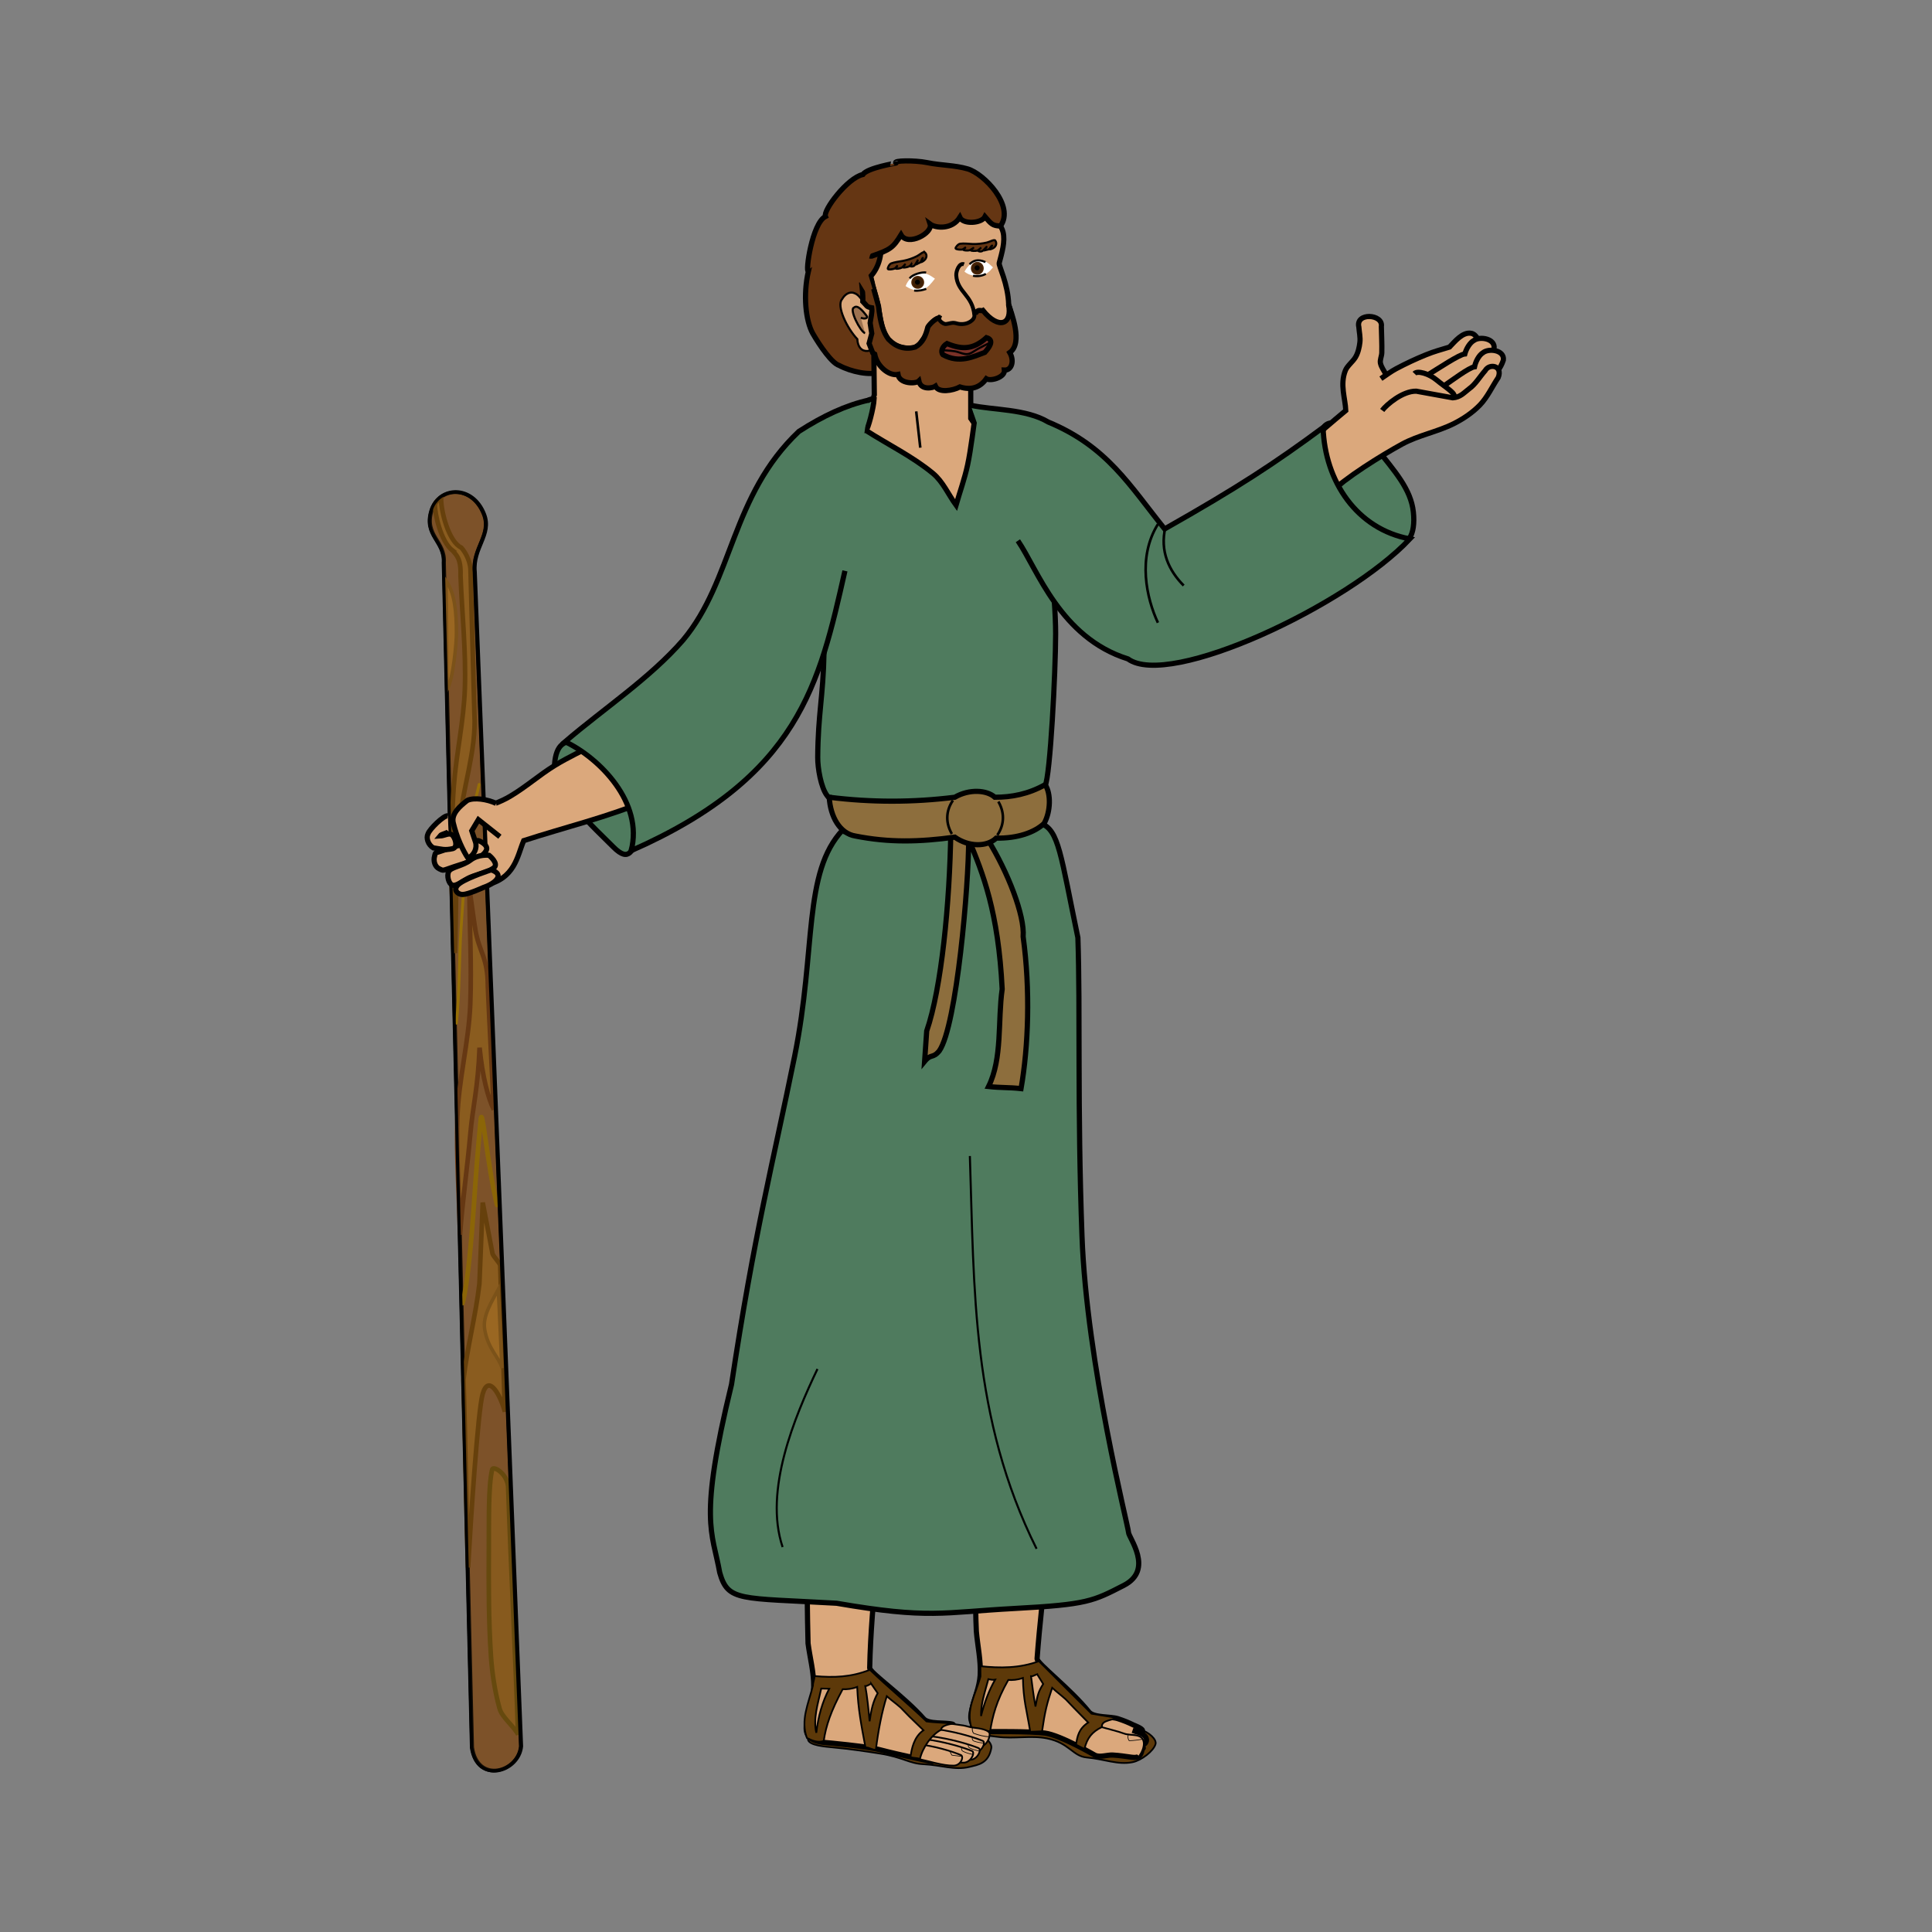 <svg:svg xmlns:dc="http://purl.org/dc/elements/1.1/" xmlns:ns2="http://web.resource.org/cc/" xmlns:rdf="http://www.w3.org/1999/02/22-rdf-syntax-ns#" xmlns:svg="http://www.w3.org/2000/svg" height="608.772" id="svg2" version="1.0" viewBox="-117.726 -25.803 608.772 608.772" width="608.772">
  <svg:rect x="-117.726" y="-25.803" width="608.772" height="608.772" fill="#808080" stroke="none"/>
  <svg:g id="layer1" transform="translate(-175.02 -80.595)">
    <svg:g id="g2028" transform="matrix(.913 0 0 .913 31.317 31.089)">
      <svg:path d="m229.82 282.65c-6.71-2.36-9.45 0.59-9.96 6.92-0.75 9.22 14.18 22.56 20.19 28.63 6.01 6.08 6.46 0.13 8.95-2.55 3.34-3.59 2.82-7.23-1.02-15.35-3.83-8.12-11.44-15.28-18.16-17.65z" fill="#4f7b5e" fill-rule="evenodd" id="path2388" stroke="#000" stroke-width="1.79" />
      <svg:g id="g4168" stroke="#000" transform="matrix(.714 .056 -.056 .714 137.58 -1.528)">
        <svg:path d="m463.6 837.94c4.97 1.1 8.79 4.35 8.35 6.58-0.7 3.43-6.13 8.37-10.41 9.58-6.86 1.94-13.61-0.45-22.17-0.55-6.74-0.07-8.88-6.32-19.72-7.67-7.73-0.96-16.06 1.57-23.95 1.1-4.25-0.26-12.47 0.06-13.3-3.7-0.26-1.18 2.21-2.6 2.89-4.1" fill="#5d3909" fill-rule="evenodd" id="path1885" stroke-width=".62pt" />
        <svg:path d="m413.91 708.15c0.4 32.37-2.21 66.1-2.09 99.83 0.13 2.32 16.77 12.91 26.91 23.62 2.53 2.66 10.48 1.27 14.14 2.13 2.82 0.67 5.31 1.45 7.74 2.44 0.31 0.12 4.2 1.23 4.54 2.23 0.33 0.98 0.39 1.98-4.71 0.42 4.93 0.99 6.33 1.97 6.87 3.46 0.55 1.48-0.38 3.18-3.32 4.05 3.87 0.92 1.65 0.05 1.68 1.58-0.37 2.58-0.99 4.02-4.67 3.83-3.37-0.18-5.84-0.42-9.18-0.34-2.6 0.05-6.19 1.78-8.63 0.72 0 0-17.23-8.32-24.78-8.71-7.16-0.37-26.33 1.36-26.33 1.36-10.39-0.26-10.39-5.37-9.68-10.07 0.84-5.56 2.82-11.1 2.71-16.65-0.15-6.97-2.33-13.94-3.49-20.91-3.62-28.89-3.13-56.15 1.18-87.78" fill="#dba87c" fill-rule="evenodd" id="path1886" stroke-width="2.5" />
        <svg:path d="m464.54 850.9c1.48-2.25 2.06-5.01 1.69-6.74-0.98-4.55-6.39-2.58-9.68-3.48-3.74-1.03-7.62-1.55-11.43-2.33" fill="#dba87c" fill-rule="evenodd" id="path1888" stroke-width=".62pt" />
        <svg:path d="m465.58 842.67c-1.94 0.48-4.43 1.02-6.43 1.23-0.62-0.75-0.96-1.85-0.62-2.81" fill="none" id="path1889" stroke-width=".31" />
        <svg:path d="m412.8 809.09c-9.03 4.15-18.34 4.84-27.92 4.61 0.14 1.65 0.28 3.29 0.42 4.93-1.66 8.9-5.99 16.58-2.34 25.07 2.33-0.09 6.7 1.03 9.03 0.93 0.64-7.37 1.74-14.53 6.8-25.37 1.9-0.03 4.31-0.31 6.95-1.51 1.11 10.93 2.87 14.73 5.56 25.59 1.87-0.23 3.78-0.45 5.65-0.68 0.61-9.55 1.31-13.63 3.22-21.28 3.29 2.51 3.72 2.58 7.01 5.09l4.41 3.94c2.42 2.1 4.79 4.19 7.21 6.28-4.42 3.43-4.71 7.14-5.03 11.11 1.41 0.59 2.79 1.17 4.2 1.76 0.87-5.38 2.95-8.49 7.58-11.21-0.06-0.37-0.07-0.73 0-1.03 0.05-0.23 0.13-0.48 0.26-0.68 0.11-0.17 0.29-0.36 0.46-0.52 1.05-0.9 3.14-1.62 6.49-2.7-4.24-0.36-8.47-0.72-12.71-1.09-9.08-7.75-18.17-15.49-27.25-23.24zm-0.36 6.33c1.09 1.48 2.18 2.98 3.27 4.46-2.08 3.95-2.26 5.52-2.86 11.11-1.42-5.32-2.28-9.83-3.27-14.38h0.32c0.86-0.16 1.83-0.93 2.54-1.19zm-23.25 4.2c1.09 0.11 2.07 0.32 3.27 0-2.61 5.51-4.29 11.45-5.4 18.01-0.57-6.14 0.87-11.19 2.13-18.01z" fill="#5d3909" id="path1890" stroke-width=".62pt" />
      </svg:g>
      <svg:path d="m190.65 305.22s6.73-0.25 13.82-4.41c5.39-3.17 10.14-7.41 15.47-10.68 4.68-2.87 9.72-5.16 14.58-7.73l14.58-7.74c1.87-0.77 3.75-1.54 5.63-2.3 4.77 6.22 9.54 12.44 14.32 18.67-5.8 3.75-11.07 8.6-17.39 11.25-13.63 5.71-28.31 9.21-42.46 13.81-2.26 5.37-2.99 13.18-13.3 15.35" fill="#dba87c" fill-rule="evenodd" id="path2370" stroke="#000" stroke-width="1.79" />
      <svg:g id="g4153" stroke="#000" transform="matrix(.716 .019 -.019 .716 132.19 16.467)">
        <svg:path d="m342.27 837.77c9.58 1.44 13.5 6.34 13.16 8.57-1.16 7.65-6.18 8.3-10.45 9.47-6.85 1.87-13.57-0.57-22.1-0.74-6.72-0.13-10.06-3.11-20.85-4.54-7.7-1.02-14.77-1.84-22.63-2.38-4.23-0.29-11.59-0.64-12.4-3.38-0.33-1.15 1.39-2.99 2.09-4.48" fill="#5d3909" fill-rule="evenodd" id="path8948" stroke-width=".618pt" />
        <svg:path d="m298.73 709.9c1.67 32.29-3.15 65.88-2.93 99.51 0.11 2.32 16.61 13.01 26.63 23.78 2.49 2.67 10.44 1.35 14.07 2.24 2.81 0.68-7.37 19.33-9.8 18.25 0 0-16.34-2.98-24.53-4.93-6.95-1.66-26.36-2.83-26.36-2.83-10.36-0.35-10.32-5.44-9.57-10.12 0.88-5.54 2.91-11.05 2.84-16.58-0.08-6.95-2.19-13.91-3.29-20.87-1.44-29.21-2.66-56 1.91-87.5" fill="#dba87c" fill-rule="evenodd" id="path8950" stroke-width="2.5" />
        <svg:path d="m333.32 835.01c2.77 0.29 5.56 0.51 8.32 0.89 1.62 0.22 2.91 0.76 4.82 0.91 3.07 0.25 7.98 0.86 7.98 2.96 0 3.1-2.41 6.61-5.36 5.94-9.34-2.13-14.66-4.3-22.92-5.5" fill="#dba87c" fill-rule="evenodd" id="path8952" stroke-width=".618pt" />
        <svg:path d="m354.45 841.03c-2.66-0.06-5.22-0.63-7.77-1.5-0.56-0.65-0.78-1.58-0.66-2.67" fill="none" id="path8954" stroke-width=".355" />
        <svg:path d="m326.61 845.18c6.09 0.98 15.32 3.88 20.75 3.62 3.57-0.17 5.46-5.12 3.87-5.72-5-1.88-13.76-4.15-22.77-5.09" fill="#dba87c" fill-rule="evenodd" id="path8956" stroke-width=".618pt" />
        <svg:path d="m351.64 844.1c-1.42-0.03-3.12-0.31-4.63-0.79-0.69-0.22-0.94-0.8-0.93-1.51" fill="none" id="path8958" stroke-width=".309" />
        <svg:path d="m328.37 848.88c6.09 0.98 11.62 3.73 17.04 3.47 3.57-0.17 5.47-5.13 3.88-5.73-5-1.88-13.77-4.15-22.78-5.08" fill="#dba87c" fill-rule="evenodd" id="path8960" stroke-width=".618pt" />
        <svg:path d="m349.54 847.99c-1.42-0.2-3.07-0.67-4.51-1.31-0.67-0.31-0.85-0.91-0.76-1.62" fill="none" id="path8962" stroke-width=".309" />
        <svg:path d="m325.26 850.34c6.09 0.98 11.62 3.73 17.04 3.47 3.57-0.17 5.47-5.12 3.88-5.72-5-1.88-13.77-4.16-22.78-5.09" fill="#dba87c" fill-rule="evenodd" id="path8964" stroke-width=".618pt" />
        <svg:path d="m346.37 849.69c-1.42-0.19-3.07-0.67-4.51-1.31-0.67-0.3-0.85-0.9-0.76-1.61" fill="none" id="path8966" stroke-width=".309" />
        <svg:path d="m319.25 852.42c6.09 0.98 12.84 3.2 18.27 2.94 3.57-0.17 4.91-4.58 3.32-5.18-5-1.88-12.27-3.87-21.27-4.8" fill="#dba87c" fill-rule="evenodd" id="path8968" stroke-width=".618pt" />
        <svg:path d="m341.16 850.81l-4.64-0.45-0.94-1.51" fill="none" id="path8970" stroke-width=".309" />
        <svg:path d="m295.93 810.28c-9.16 3.86-17.05 4.27-26.62 3.74 0.08 1.64-0.71 2.97-0.62 4.61-1.95 8.84-5.61 16.68-2.24 25.28 2.54 1.24 5.4 2.31 8.14 1.24 0.88-7.34 3.06-14.49 8.47-25.17 1.9 0.04 4.27-0.18 6.96-1.29 0.75 10.95 2.43 18.12 4.77 29.06 1.88-0.17 3.16 1.15 5.03 0.98 0.92-9.53 2.41-18.37 4.57-25.94 3.2 2.61 3.6 2.67 6.8 5.29l4.25 4.15c2.35 2.18 4.71 4.31 7.06 6.49-4.53 3.28-5.47 9.07-5.92 13.03 1.4 0.64 3.18 0.23 4.58 0.87 1.04-5.35 5.19-11.85 9.91-14.42-0.02-0.03-0.05-0.11-0.06-0.16v-0.05c0.01-0.08 0.04-0.19 0.06-0.26 0.02-0.08 0.06-0.17 0.1-0.26 0.45-0.79 1.97-1.77 5.4-2.28-4.23-0.5-8.49-0.28-12.72-0.78-8.82-8.05-19.09-16.08-27.92-24.13zm0.78 6.69c1.09 1.49 2.18 2.98 3.27 4.47-2.08 3.95-2.94 8.06-3.53 13.65-0.69-5.74-1.55-12.38-2.54-16.92h0.21c0.02-0.01 0.07 0 0.1 0 0.85-0.18 1.8-0.94 2.49-1.2zm-23.98 2.96h3.84c-3.06 6.23-4.96 13.38-5.65 21.38-1.78-6.82 0.33-13.67 1.81-21.38z" fill="#5d3909" id="path8972" stroke-width=".62pt" />
      </svg:g>
      <svg:path d="m319.35 312.33c-13.92 14.77-9.15 41.17-16.65 78.15-7.51 36.99-13.92 61.1-21.78 113.28-11.49 47.11-6.58 50.85-4.07 64.96 2.86 10.05 6.87 8.66 40.33 10.56 32.01 5.51 36.35 3.16 61.49 1.8 25.14-1.35 27.04-2.53 37.62-7.95 10.58-5.43 1.63-16.54 1.63-18.35s-14.43-57.93-16.05-102.34c-1.63-44.4-0.56-78.3-1.41-102.87-5.97-28.67-6.57-37.17-12.75-39.41-23.06-12.48-49.1-2.72-66.19-1.81 0.27-5.25 4.07-15.92-2.17 3.98z" fill="#4f7b5e" fill-rule="evenodd" id="path2352" stroke="#000" stroke-width="1.79" />
      <svg:path d="m382.09 157.76a16.92 10.48 0 1 1 -33.84 0 16.92 10.48 0 1 1 33.84 0z" fill="#dba87c" id="path2319" transform="matrix(.716 0 0 .716 99.888 33.526)" />
      <svg:path d="m365.14 135.31l2.41 6.47c2.74 0.49 14.18 4.99 9.03-10.63-0.22-7.36-3.52-13.49-3.28-14.38 0.47-1.79 1-3.68 1.32-5.51 0.31-1.83 0.4-3.6 0.02-5.17-0.25-1-0.68-1.94-1.39-2.73l-5.08-10.964-30.37 3.268-13.02 9.216 4.34 17.24-0.18-0.09c0.64 2.21 1.29 4.43 1.92 6.65 1.37 4.77 1.31 10.82 4.08 14.32 2.27 2.88 6.02 3.2 8.7 3.2 1.75 0 2.45-2 3.45-3.2 1.82-2.21 1.51-5.42 4.9-7.07" fill="#dba87c" fill-rule="evenodd" id="path1335" stroke="#000" stroke-width="1.79" />
      <svg:path d="m336.17 105.24l-3.8 7.78-1.45 4.7-3.8 4.52-4.34-0.18 0.55-21.52 12.84 4.7z" fill="#653613" fill-rule="evenodd" id="path2314" stroke="#000" stroke-width=".716px" />
      <svg:path d="m325.91 123.23c0.8-6.04-3.58-9.43 2.47-15.47-0.05 0.03-2.59 6.89 0.94 6.59 6.4-2.19 7.38-2.91 10.1-7.34 2.35 4.13 11.06-0.62 10.05-3.7 1.93 1.44 7.58 1.94 10.25-2.34 1.15 2.56 7.53 2.09 8.68-0.21 2.18 2.54 2.63 3.12 5.34 3.21 5.02-6.937-5.69-18.081-11.34-19.72-4.54-1.314-8.93-1.149-14.02-2.174-4.19-0.843-11.98-0.767-10.67 0.166 0.03 0.02-9.9 1.632-11.47 3.949-5.34 1.186-13.8 12.397-12.9 14.489-4.61 2.3-7.04 19.42-5.89 18.91-1.87 8.1-0.95 17.09 1.52 21.48 2.56 4.44 6.66 10.29 9.09 11.01 4.09 2.22 10.66 3.55 13.73 2.31" fill="#653613" fill-rule="evenodd" id="path1331" stroke="#000" stroke-width="1.79" />
      <svg:path d="m327.67 187.53c-2.9-6.39-5.79-12.78-8.69-19.17 9.17-6.21 20.14-7.72 32.56-8.14 7.48 2.23 8.8 3.46 15.13 7.61 3.73 3.5 10.07 4.99 11.28 8.85-1.69 3.14-3.38 6.27-5.07 9.4l-1.08-7.95-6.51-6.51c-12.79 1.08-25.57 2.17-38.35 3.25 0.24 4.22 0.48 8.44 0.73 12.66z" fill="#4f7b5e" fill-rule="evenodd" id="path2300" stroke="#000" stroke-width=".716px" />
      <svg:path d="m326.04 176.86l4.16-14.65-0.18-16.28 33.46 9.77v14.65l3.61 5.25-8.32 29.48-32.73-28.22z" fill="#dba87c" fill-rule="evenodd" id="path2327" stroke="#000" stroke-width="1.79" />
      <svg:path d="m366.38 115.71c-2.67 0.83-3.93 1.93-5.06 4.02 2.23 1.66 3.59 1.34 6.07 1.41 1.95-0.93 2.38-1.24 3.77-2.9-1.42-1.25-2.09-2.21-4.78-2.53z" fill="#fff" fill-rule="evenodd" id="path5760" />
      <svg:path d="m277.29 123.54a2.778 2.778 0 1 1 -5.56 0 2.778 2.778 0 1 1 5.56 0z" fill="#3d1f06" id="path1339" stroke="#4f2707" stroke-linecap="round" stroke-linejoin="round" stroke-width=".625" transform="matrix(.713 -.07 .07 .713 161.37 49.691)" />
      <svg:path d="m364.27 121.12c1.32 0.37 3.25 0.07 4.42-0.65" fill="none" id="path2216" stroke="#000" stroke-width=".716px" />
      <svg:path d="m368.55 116.41c-2.71-1.22-4.29-0.46-5.49 0.75" fill="none" id="path2218" stroke="#000" stroke-width=".716px" />
      <svg:path d="m332.39 113.58c-0.68 5.29-3.8 9.17-7.04 10.11" fill="#653613" fill-rule="evenodd" id="path2222" stroke="#000" stroke-width="1.79" />
      <svg:path d="m345.67 120.3c-2.54 1.17-3.82 2.19-4.67 4.4 2.66 1.74 3.6 1.42 6.06 1.16 1.77-0.69 2.75-2.09 4.06-3.72-1.57-1.05-2.81-2.14-5.45-1.84z" fill="#fff" fill-rule="evenodd" id="path5758" />
      <svg:path d="m277.29 123.54a2.778 2.778 0 1 1 -5.56 0 2.778 2.778 0 1 1 5.56 0z" fill="#3d1f06" id="path2226" stroke="#4f2707" stroke-linecap="round" stroke-linejoin="round" stroke-width=".625" transform="matrix(.686 .206 -.206 .686 182.32 -17.884)" />
      <svg:path d="m342.4 122.05c0.81-1.36 4.3-2.31 5.69-2.03" fill="none" id="path2228" stroke="#000" stroke-width=".716px" />
      <svg:path d="m343.94 126.25c1.6 0.17 2.94-0.14 4.19-0.6" fill="none" id="path2234" stroke="#000" stroke-width=".716px" />
      <svg:path d="m365.25 134.56l2.31 1.15" fill="none" id="path2236" stroke="#000" stroke-width=".716px" />
      <svg:path d="m329.96 147.6c-0.47-0.68-1.45-0.72-2.05-0.51-2.04 0.17-3.45-1.32-3.58-4.09-3.54-3.71-7.33-11.51-5.24-13.81 0.89-1.58 2.56-2.77 4.22-2.05 2.38 0.73 3.37 4.77 6.01 4.86" fill="#dba87c" fill-rule="evenodd" id="path2246" stroke="#000" stroke-width=".716px" />
      <svg:path d="m330.09 149.39c0.89 11.3 0 22.08-4.99 28.52" fill="none" id="path2252" stroke="#000" stroke-width=".716px" />
      <svg:path d="m363.46 162.82v7.67l10.24 11.64" fill="none" id="path2254" stroke="#000" stroke-width=".716px" />
      <svg:path d="m344.66 167.94l1.41 12.53" fill="none" id="path2256" stroke="#000" stroke-width=".895" />
      <svg:path d="m327.3 174.51c7.72 4.94 16.21 9.07 23.15 14.83 3.43 2.84 5.31 7.3 7.96 10.95 1.33-4.61 2.97-9.16 3.98-13.84 1.16-5.36 2.05-13.39 2.9-18.81 8.19 7.23 12.78 16.27 20.98 23.51 3.55 12.84 6.53 40.68 6.51 53.53-0.02 13.47-1.87 49.02-3.62 52.45-1.51 2.96-3.62 7.17-6.87 7.6-19.42 2.58-41.32 2.66-61.13 1.45-2.97-0.18-5.43-3.27-7.24-5.62-2.17-2.83-3.28-9.61-3.25-13.19 0.09-15.05 1.88-20.87 2.17-36.18 0.19-10.37-0.97-27.24-2.17-37.61 2.77-13.98 5.54-27.96 8.31-41.93 3.45 0.83 7.44-8.92 11.15-7.9-0.13 2.74-2.15 10.64-2.83 10.76z" fill="#4f7b5e" fill-rule="evenodd" id="path2302" stroke="#000" stroke-width="1.79" />
      <svg:path d="m328.39 164.02c-8.08 1.81-15.8 5.43-24.24 10.85-23.44 22.19-22.64 51.25-39.94 71.98-11.4 13.15-27.51 23.76-40.72 35.09 11.94 5.67 27.13 21.1 22.79 37.62 57.99-25.56 64.98-57.63 73.78-96.58" fill="#4f7b5e" fill-rule="evenodd" id="path2288" stroke="#000" stroke-width="1.79" />
      <svg:path d="m356.6 312.69c-0.36 25.08-3.25 54.5-8.32 69.09-0.72 10.25 0 0.24-0.72 10.49 2.29-2.78 2.77-0.85 5.06-3.62 6.01-8.56 10.23-57.64 10.13-73.07 4.95 11.82 10.25 25.08 11.58 51.73-1.57 11.21 0.12 23.87-4.7 33.64 4.34 0.48 6.87 0.24 11.21 0.72 2.53-14.47 3.25-34 0.72-52.45 0.61-7.23-5.3-22.43-12.3-33.64" fill="#8d6e3d" fill-rule="evenodd" id="path2298" stroke="#000" stroke-width="1.79" />
      <svg:path d="m314.64 301.11c14.44 1.81 28.88 1.81 43.33 0 4.97-2.89 11.02-2.53 13.83 0 5.78 0 11.57-1.08 17.36-4.34 2.05 3.02 1.93 9.29-0.36 13.39-3.34 3.13-9.2 5.18-16.51 5.06-3.33 3.14-9.55 3.03-14.32-0.34-12.27 1.68-22.74 1.91-34.28-0.38-5.43-0.85-8.68-6.76-9.05-13.39z" fill="#8d6e3d" fill-rule="evenodd" id="path2292" stroke="#000" stroke-width="1.79" />
      <svg:path d="m357.33 302.2c-2.66 3.86-2.41 8.08-0.36 11.57" fill="none" id="path2294" stroke="#000" stroke-width=".895" />
      <svg:path d="m332.19 99.814l0.72 7.596-4.16 6.51-1.63 5.79-0.54 2.71-2.17 1.09-0.72-12.66 8.5-11.036z" fill="#653613" fill-rule="evenodd" id="path2312" />
      <svg:path d="m325.55 135.61c1.35 0.62 2.67 0.14 1.98-0.67-1.29-1.66-3.16-3.96-4.35-2.81-1.74 0.54 2.16 8.26 3.84 8.82" fill="#9d7250" fill-rule="evenodd" id="path2248" stroke="#000" stroke-width=".716px" />
      <svg:path d="m353.96 144.99c2.54-0.26 5.59 1.15 8.23 0.73 2.82-0.45 6.41-2.85 8.23-2.9 0.59-0.01-0.28 2.11-0.99 2.63-2.03 1.44-4.92 3.63-7.42 3.79-2.84 0.2-6.39-1.21-8.77-2.17-0.33-0.13 0.33-2.04 0.72-2.08z" fill="#7b3127" fill-rule="evenodd" id="path5808" stroke="#000" stroke-width=".716px" />
      <svg:path d="m347.72 146.62c1.87 0.57 3.92 0.81 5.61 1.72 1.95 1.05 3.33 3.64 5.34 4.16 2.06 0.53 5.1 0.16 6.87-0.99 1.85-1.21 2.34-4.35 3.98-6.06 1.35-1.42 3.31-2.23 4.97-3.35-2.83 1.42-5.72 2.74-8.5 4.25-1.23 0.66-2.36 1.68-3.62 1.81-1.48 0.15-2.99-0.78-4.61-1-3.3-0.44-6.69-0.36-10.04-0.54z" fill="#7b3127" fill-rule="evenodd" id="path5806" stroke="#000" stroke-width=".716px" />
      <svg:path d="m328.94 121.87l-3.07 2.08s0.49 4.01 0.36 6.07c1.59 1.6 1.14 1.81 3.09 2.17 0.21 1.7-0.37 3.49-0.56 5.24 0.19 1.2 0.37 2.42 0.56 3.62-0.31 1.15-0.61 2.3-0.92 3.45 0.42 1.08 0.83 2.16 1.25 3.24l0.68 0.43c0.71 4.04 4.83 7.65 8.04 7.02 0.52 3.33 6.15 3.31 7.2 2.27 0.72 3.34 4.9 2.37 5.73 1.8 1.09 2.37 6 1.56 8.45 0.24 3.88 1.24 7 0.16 9.09-2.82 1.57 0.97 6.54-0.53 6.25-2.99 2.56 0.13 3.51-3.23 1.85-6.05 4.72-3.3 0.45-13.94-0.42-16.66 1.4 7.03-3.41 8.85-8.84 2.13-0.57 0.28-1.51-0.49-2.34 0.66l-12.9 1.87c-1.63 0.54-3.42 2.52-3.78 3.24-0.73 3.01-1.81 5.48-4.35 6.87-3.38 0.95-6.44 0.13-9.22-2.71-1.81-2.41-2.81-5.63-3.44-11.39-0.91-3.25-1.81-6.52-2.71-9.78zm39.98 20.62c3 0.87 0.69 3.67-0.6 5.1-3.8 1.41-8.73 3.94-14.44 0.79-0.93-1.12-0.12-2.92 1.39-3.85 5.51 2.28 9.25 1.92 13.65-2.04z" fill="#653613" fill-rule="evenodd" id="path2321" stroke="#000" stroke-width="1.79" />
      <svg:path d="m361.16 117.17c-1.66-0.64-2.78 2.41-2.68 3.83 0.38 5.94 5.63 6.67 6.26 13.81 0.14 1.51-2.2 3.33-5.24 2.95-0.93-0.12-1.25-0.39-2.17-0.39-0.74 0-2.2 0.56-2.82 0.39-0.74-0.21-1.54-0.81-1.92-1.54-0.13-0.25 0.26-1.11 0.39-1.41" fill="#dba87c" fill-rule="evenodd" id="path2220" stroke="#000" stroke-width="1.343" />
      <svg:path d="m509.29 213.27c-4.97-1.81-15.63-11.26-22.01-18.85-6.38-7.58-1.8 0-3.46-6.58-1.66-6.59-0.28-15.56 3.86-15.88 5.52-0.43 8.89-0.09 15.52 8.3 6.62 8.39 12.18 14.45 13.04 22.41 0.85 7.96-1.98 12.41-6.95 10.6z" fill="#4f7b5e" fill-rule="evenodd" id="path2358" stroke="#000" stroke-width="1.79" />
      <svg:path d="m372.65 314.19c2.65-3.86 2.41-8.08 0.36-11.58" fill="none" id="path2296" stroke="#000" stroke-width=".895" />
      <svg:g id="g10873" stroke="#000" stroke-width="2.5" transform="matrix(.716 0 0 .716 51.802 73.939)">
        <svg:path d="m592.17 151.1c5.28-4.35 18.61-15.86 23.9-20.22-0.19-5.74-2.91-12.46-0.19-19.29 0.89-2.25 3.54-4.19 4.84-6.35 1.27-2.1 1.89-4.8 2.17-7.281 0.27-2.394-0.34-4.885-0.51-7.327-1.7-7.117 11.8-6.355 10.85-0.246 0.07 4.213 0.32 8.436 0.21 12.634-0.04 1.68-0.97 3.42-0.66 5 0.39 1.97 1.84 3.78 2.76 5.67-0.84 0.6-1.67 1.2-2.51 1.81 2.45-1.6 4.77-3.42 7.34-4.78 4.67-2.47 9.48-4.75 14.38-6.72 4.5-1.81 6.43-2.19 11.33-3.72 2.45-2.507 6.31-7.462 10.53-6.617 2.46 0.493 4.2 4.087 3.07 5.314-4.03 4.363-10.09 10.033-16.28 13.843 4.01 4.07 8.01 8.14 12.02 12.2-12.73 5.89-25.46 11.77-38.19 17.66-7.27 7.57-22.58 22.29-29.85 29.86" fill="#dba87c" fill-rule="evenodd" id="path10847" />
        <svg:path d="m656.22 113.32c4.17-2.51 14.51-9.48 17.25-9.72 0.66-2.45 2.4-5.456 4.43-6.541 2.99-2.143 10.52-0.74 9.63 4.071-2.66 3.24-5.32 6.48-7.98 9.72-5.93 3.46-7.14 4.36-13.07 7.82" fill="#dba87c" fill-rule="evenodd" id="path10845" />
        <svg:path d="m663.03 119.24c4.03-2.74 12.38-9.05 15.11-9.44 0.51-2.49 2.09-5.58 4.05-6.78 2.87-2.31 10.47-1.32 9.85 3.53-1.33 4.13-3.91 7.04-7.43 10.14-5.73 3.79-8.92 9.83-14.65 13.61" fill="#dba87c" fill-rule="evenodd" id="path10843" />
        <svg:path d="m633.64 130.82c1.99-2.67 9.79-9.41 16.42-9.27 5.87 1.07 11.74 2.13 17.61 3.2 3.65-0.27 5.34-2.42 7.86-4.34 3.03-2.12 5.14-5.83 7.71-8.74 2.03-3.65 8.61-2.48 6.33 3.28-2.95 4.43-5.22 9.51-8.85 13.28-3.51 3.65-8 6.66-12.56 8.96-7.93 3.98-17.12 5.61-24.91 9.86-9.93 5.42-27.26 16.11-35.87 24.5" fill="#dba87c" fill-rule="evenodd" id="path10839" />
        <svg:path d="m649.18 113.07c1.51-1.58 7.01 0 10.78 3.16 4.01 3.36 9.59 6.51 8.2 8.2" fill="none" id="path10841" />
      </svg:g>
      <svg:path d="m363.48 165.83c7.71 1.69 19.04 1.2 26.75 5.79 20.38 8.44 28.1 21.94 40.17 36.89 25.27-14.3 38.04-22.7 54.68-35 0.6 18.6 11.63 35.04 29.96 38.44-21.46 22.88-83.08 51.82-97.31 41.42-23.39-7.33-31.22-30.93-37.98-40.78" fill="#4f7b5e" fill-rule="evenodd" id="path2282" stroke="#000" stroke-width="1.79" />
      <svg:path d="m428.08 206.87c-7.14 11.42-3.94 25.61 0 34.01" fill="none" id="path2284" stroke="#000" stroke-width=".895" />
      <svg:path d="m436.97 228.05c-5.1-5.17-8.29-11.84-6.3-20.17" fill="none" id="path2286" stroke="#000" stroke-width=".895" />
      <svg:path d="m363.18 424.93c1.54 46.21 0.52 90.37 23.02 135.56" fill="none" id="path2356" stroke="#000" stroke-width=".716px" />
      <svg:path d="m310.58 498.43c-7.84 16.43-18.58 41.92-12.03 61.47" fill="none" id="path2354" stroke="#000" stroke-width=".716px" />
      <svg:g id="g6064" transform="matrix(.627 .217 -.217 .627 387.58 65.943)">
        <svg:path d="m-232.2 297.57c-0.47-13.26 15.79-19.7 26.5-7.03 7.37 8.72-0.05 18.41 5.22 29.89 77.38 198.21 145.17 371.17 222.55 569.39 3.134 13.07-14.944 26.15-23.93 8.92-75-200.95-140.4-376.65-215.4-577.6-2.96-10.89-14.45-9.77-14.94-23.57z" fill="#986432" fill-rule="evenodd" id="path6007" stroke="#000" stroke-width="2" />
        <svg:path d="m-215.03 313.75c2.54 1.6 5.45 2.24 8.15 11 7.09 18.18 15.49 35.96 21.26 54.54 5.08 16.33 6.88 33.64 11.28 50.21 3.98 14.97 9.23 29.6 13.85 44.41 5.02 12.42 10.05 24.84 15.07 37.26-6.5-20.93-14.03-41.58-19.5-62.77-4.92-19.13-4.27-40.4-11.67-58.17-8.83-23.45-17.67-46.89-26.5-70.33-1.94-4.76-6.22-8.05-8.26-9.13-7.1-0.67-16.18-14.37-18.28-20.85-1.57 1.38-1.53 2.14-2.03 3.97 1.43 4.66 9.3 17.53 16.63 19.86z" fill="#ab7223" fill-rule="evenodd" id="path7925" stroke="#774908" stroke-width="2.39px" />
        <svg:path d="m-132.8 545.37c-3.23-14.19-10.05-33.51-13.88-47.54-4.92-18.04-7.91-28.65-12.35-46.76-2.14-8.75-2.14-17.94-3.21-26.91" fill="none" id="path7931" stroke="#be8e00" stroke-linecap="round" stroke-width="1.494" />
        <svg:path d="m-149.54 476.54c6.77 19.03 14.44 37.8 20.32 57.1 5.68 18.67 7.12 39.28 12.94 57.9 6.06 19.4 14.17 38.16 21.258 57.24-4.479-16.65-7.818-34.3-12.008-51.02-3.69-14.68-3.98-23.71-10.21-44.27 6.42 13.91 12.79 23.36 17.458 27.95-7.718-19.62-16.148-39.95-23.858-59.57-4.89-14.27-9.89-14.96-15.8-25.75-2.49-4.56-7.67-14.99-10.1-19.58z" fill="#ab7223" fill-rule="evenodd" id="path7927" stroke="#763d12" stroke-width="2.39px" />
        <svg:path d="m-68.675 719.39c-3.545-15.78-4.946-34.06-8.491-49.84l-12.168-40.47c4.508 7.83 9.015 15.66 13.523 23.49 1.08 1.33 4.66 3.03 5.74 4.36 8.942 23.74 18.242 47.48 27.184 71.21-4.635-6.94-14.512-16.37-13.92-4.95 0.467 9 15.893 65.11 22.356 87.76-11.036-28.77-23.188-62.8-34.224-91.56z" fill="#ab7223" fill-rule="evenodd" id="path7929" stroke="#774908" stroke-width="2.39px" />
        <svg:path d="m-82.097 681.94c-0.942-11.13-7.076-35.16-10.9-49.19-4.918-18.04-6.96-25.8-11.403-43.91-2.14-8.74 10.623 20.5 22.497 39.02" fill="none" id="path7933" stroke="#ad8000" stroke-linecap="round" stroke-width="2.39" />
        <svg:path d="m-66.916 669.21c-1.025 6.49-3.3 15.58 0.031 21.72 5.058 9.33 11.32 10.93 15.195 16.21-4.187-10.05-11.039-27.87-15.226-37.93z" fill="#c38227" fill-rule="evenodd" id="path7935" stroke="#95631a" stroke-width="1.792" />
        <svg:path d="m-194.09 383.03c1.21-6.46-3.53-25.02-5.05-29.36-3.47-9.93-7.56-19.57-14.17-24.1 3.89 10.17 15.32 43.29 19.22 53.46z" fill="#c38227" fill-rule="evenodd" id="path7937" stroke="#95631a" stroke-width="1.792" />
        <svg:path d="m-28.591 764.25c-2.919-6.24-10.931-7.73-10.699-5.54 0.964 9.07 7.396 26.37 11.787 39.32 6.007 17.72 12.131 35.49 19.406 52.69 3.574 8.45 7.997 16.75 13.14 24.25 2.668 3.89 10.077 6.27 13.508 9.58-15.476-40.22-31.666-80.08-47.142-120.3z" fill="#a77021" fill-rule="evenodd" id="path7941" stroke="#76570a" stroke-width="2.39px" />
        <svg:path d="m-232.49 297.75c-0.46-13.25 15.8-19.7 26.51-7.03 7.37 8.73-0.06 18.41 5.22 29.89 77.38 198.22 145.16 371.18 222.55 569.39 3.131 13.08-14.946 26.16-23.933 8.93-75-200.95-140.41-376.65-215.41-577.6-2.96-10.89-14.45-9.78-14.94-23.58z" fill="#432c16" fill-opacity=".317" fill-rule="evenodd" id="path2368" stroke="#000" stroke-width="1.625" />
      </svg:g>
      <svg:g fill="#dba87c" fill-rule="evenodd" id="g6009" stroke="#000" stroke-width="2.5" transform="matrix(.716 0 0 .716 69.544 11.72)">
        <svg:path d="m156.87 429.59c-5.17 1.89-4.16 0.76-4.8 3.03-0.63 2.27 0.13 5.05 2.28 6.06 2.14 1.01 1.28 0.96 7.07-1.01 5.93-2.02 13.9-3.81 15.66-8.08 1.01-2.46-3.64-4.71-4.3-4.55-4.5 1.12-10.73 2.65-15.91 4.55z" id="path2382" />
        <svg:path d="m181.79 407.14c-4.41-2.02-10.6-2.97-13.93-1.43-3.69 2.86-7.74 6.43-6.79 10.72 1.67 7.14 4.76 13.57 7.14 17.14 2.98-1.55 4.53-4.88 3.58-7.86-0.6-1.78-1.19-3.57-1.79-5.35 1.07-1.79 2.14-3.57 3.21-5.36 3.46 2.74 6.91 5.48 10.36 8.21" id="path2374" />
        <svg:path d="m158.47 413.11c-2-0.25-8.78 6.41-9.54 8.68-1.05 2.03 0.02 5.25 2.5 6.78 4.05 0.6 5.46 1.28 9.51 0.36 2.69-0.88 0.89-5.68-0.52-6.68-1.44-1.02-3.52 0.49-5.78 0.61 0.84-1.07 3.35-1.14 4.18-2.21" id="path2380" />
        <svg:path d="m158.89 439.98c-1.04 2.06 0.02 5.99 1.77 6.57 2.04 0.68 5.7-2.58 8.58-3.79 3.77-1.57 8.26-2.18 11.37-4.54 2.7-2.06-2.27-6.06-2.27-6.06s-5.09-0.63-8.9 2.29c-3.83 2.93-9.45 3.37-10.55 5.53z" id="path2384" />
        <svg:path d="m164.45 445.5c-4.2 2.87-1.39 5.62 1.26 5.55 2.65-0.06 9.98-3.41 9.98-3.41s5.14-1.61 6.69-4.41c1.55-2.81-3.03-4.05-3.03-4.05s-10.7 3.45-14.9 6.32z" id="path2386" />
      </svg:g>
      <svg:path d="m347.62 113.05c0.85 0.79 0.65 1.7 0.16 2.4-0.31 0.46-1.29 1.05-1.44 0.97-0.13-0.08 0.76-1.54 0.61-1.47-0.14 0.07-0.4 0.59-0.71 1.48-0.73 0.32-1.4 0.74-1.58 0.81-0.19 0.08 0.68-1.68 0.62-1.64-0.07 0.06-0.82 1.65-1.23 2-0.47 0.4-1.17 0.38-1.41 0.24-0.18-0.11 0.8-1.26 0.75-1.26-0.07 0.01-0.65 1.05-1.12 1.29-0.62 0.31-1.9 0.54-2.17 0.38-0.18-0.1 0.89-1.16 0.82-1.15-0.09 0.02-0.78 1.02-1.3 1.26-0.6 0.28-1.75 0.46-2.06 0.31-0.18-0.08 0.68-1 0.62-1-0.09 0-0.64 0.87-1.08 1.02-0.66 0.22-2.04 0.41-2.22 0.1-0.18-0.3 0.51-1.68 1.14-1.92 1.23-0.47 2.73-0.62 4.17-0.89 1.64-0.31 3.27-0.88 4.74-1.62 0.92-0.46 2.24-1.73 2.69-1.31z" fill="#653613" fill-rule="evenodd" id="path5762" stroke="#000" stroke-width=".716px" />
      <svg:path d="m371.95 109c0.65 0.97 0.25 1.8-0.38 2.38-0.41 0.37-1.5 0.73-1.62 0.61-0.11-0.11 1.08-1.32 0.92-1.29-0.15 0.04-0.52 0.48-1.03 1.28-0.78 0.15-1.53 0.41-1.72 0.43-0.2 0.03 1.05-1.48 0.98-1.45-0.09 0.04-1.17 1.42-1.66 1.67-0.54 0.27-1.22 0.1-1.42-0.1-0.15-0.14 1.07-1.04 1.01-1.05s-0.86 0.87-1.38 1c-0.67 0.16-1.97 0.1-2.2-0.12-0.15-0.13 1.14-0.93 1.06-0.93-0.09 0-0.99 0.81-1.55 0.93-0.65 0.14-1.81 0.05-2.08-0.17-0.15-0.12 0.9-0.82 0.83-0.83-0.08-0.02-0.82 0.7-1.28 0.75-0.69 0.06-2.07-0.07-2.18-0.41-0.11-0.33 0.88-1.52 1.54-1.61 1.31-0.18 2.8 0.01 4.26 0.08 1.67 0.07 3.39-0.12 4.99-0.5 1-0.25 2.57-1.18 2.91-0.67z" fill="#653613" fill-rule="evenodd" id="path5774" stroke="#000" stroke-width=".716px" />
      <svg:path d="m324.38 122.17l2.71 4.43 2.53-0.9-2.35-7.78" fill="#653613" fill-rule="evenodd" id="path5788" />
      <svg:path d="m277.29 123.54a2.778 2.778 0 1 1 -5.56 0 2.778 2.778 0 1 1 5.56 0z" id="path5802" transform="matrix(.3 .09 -.09 .3 273.86 61.583)" />
      <svg:path d="m277.29 123.54a2.778 2.778 0 1 1 -5.56 0 2.778 2.778 0 1 1 5.56 0z" id="path5804" transform="matrix(.3 .09 -.09 .3 294.45 56.646)" />
    </svg:g>
  </svg:g>
</svg:svg>